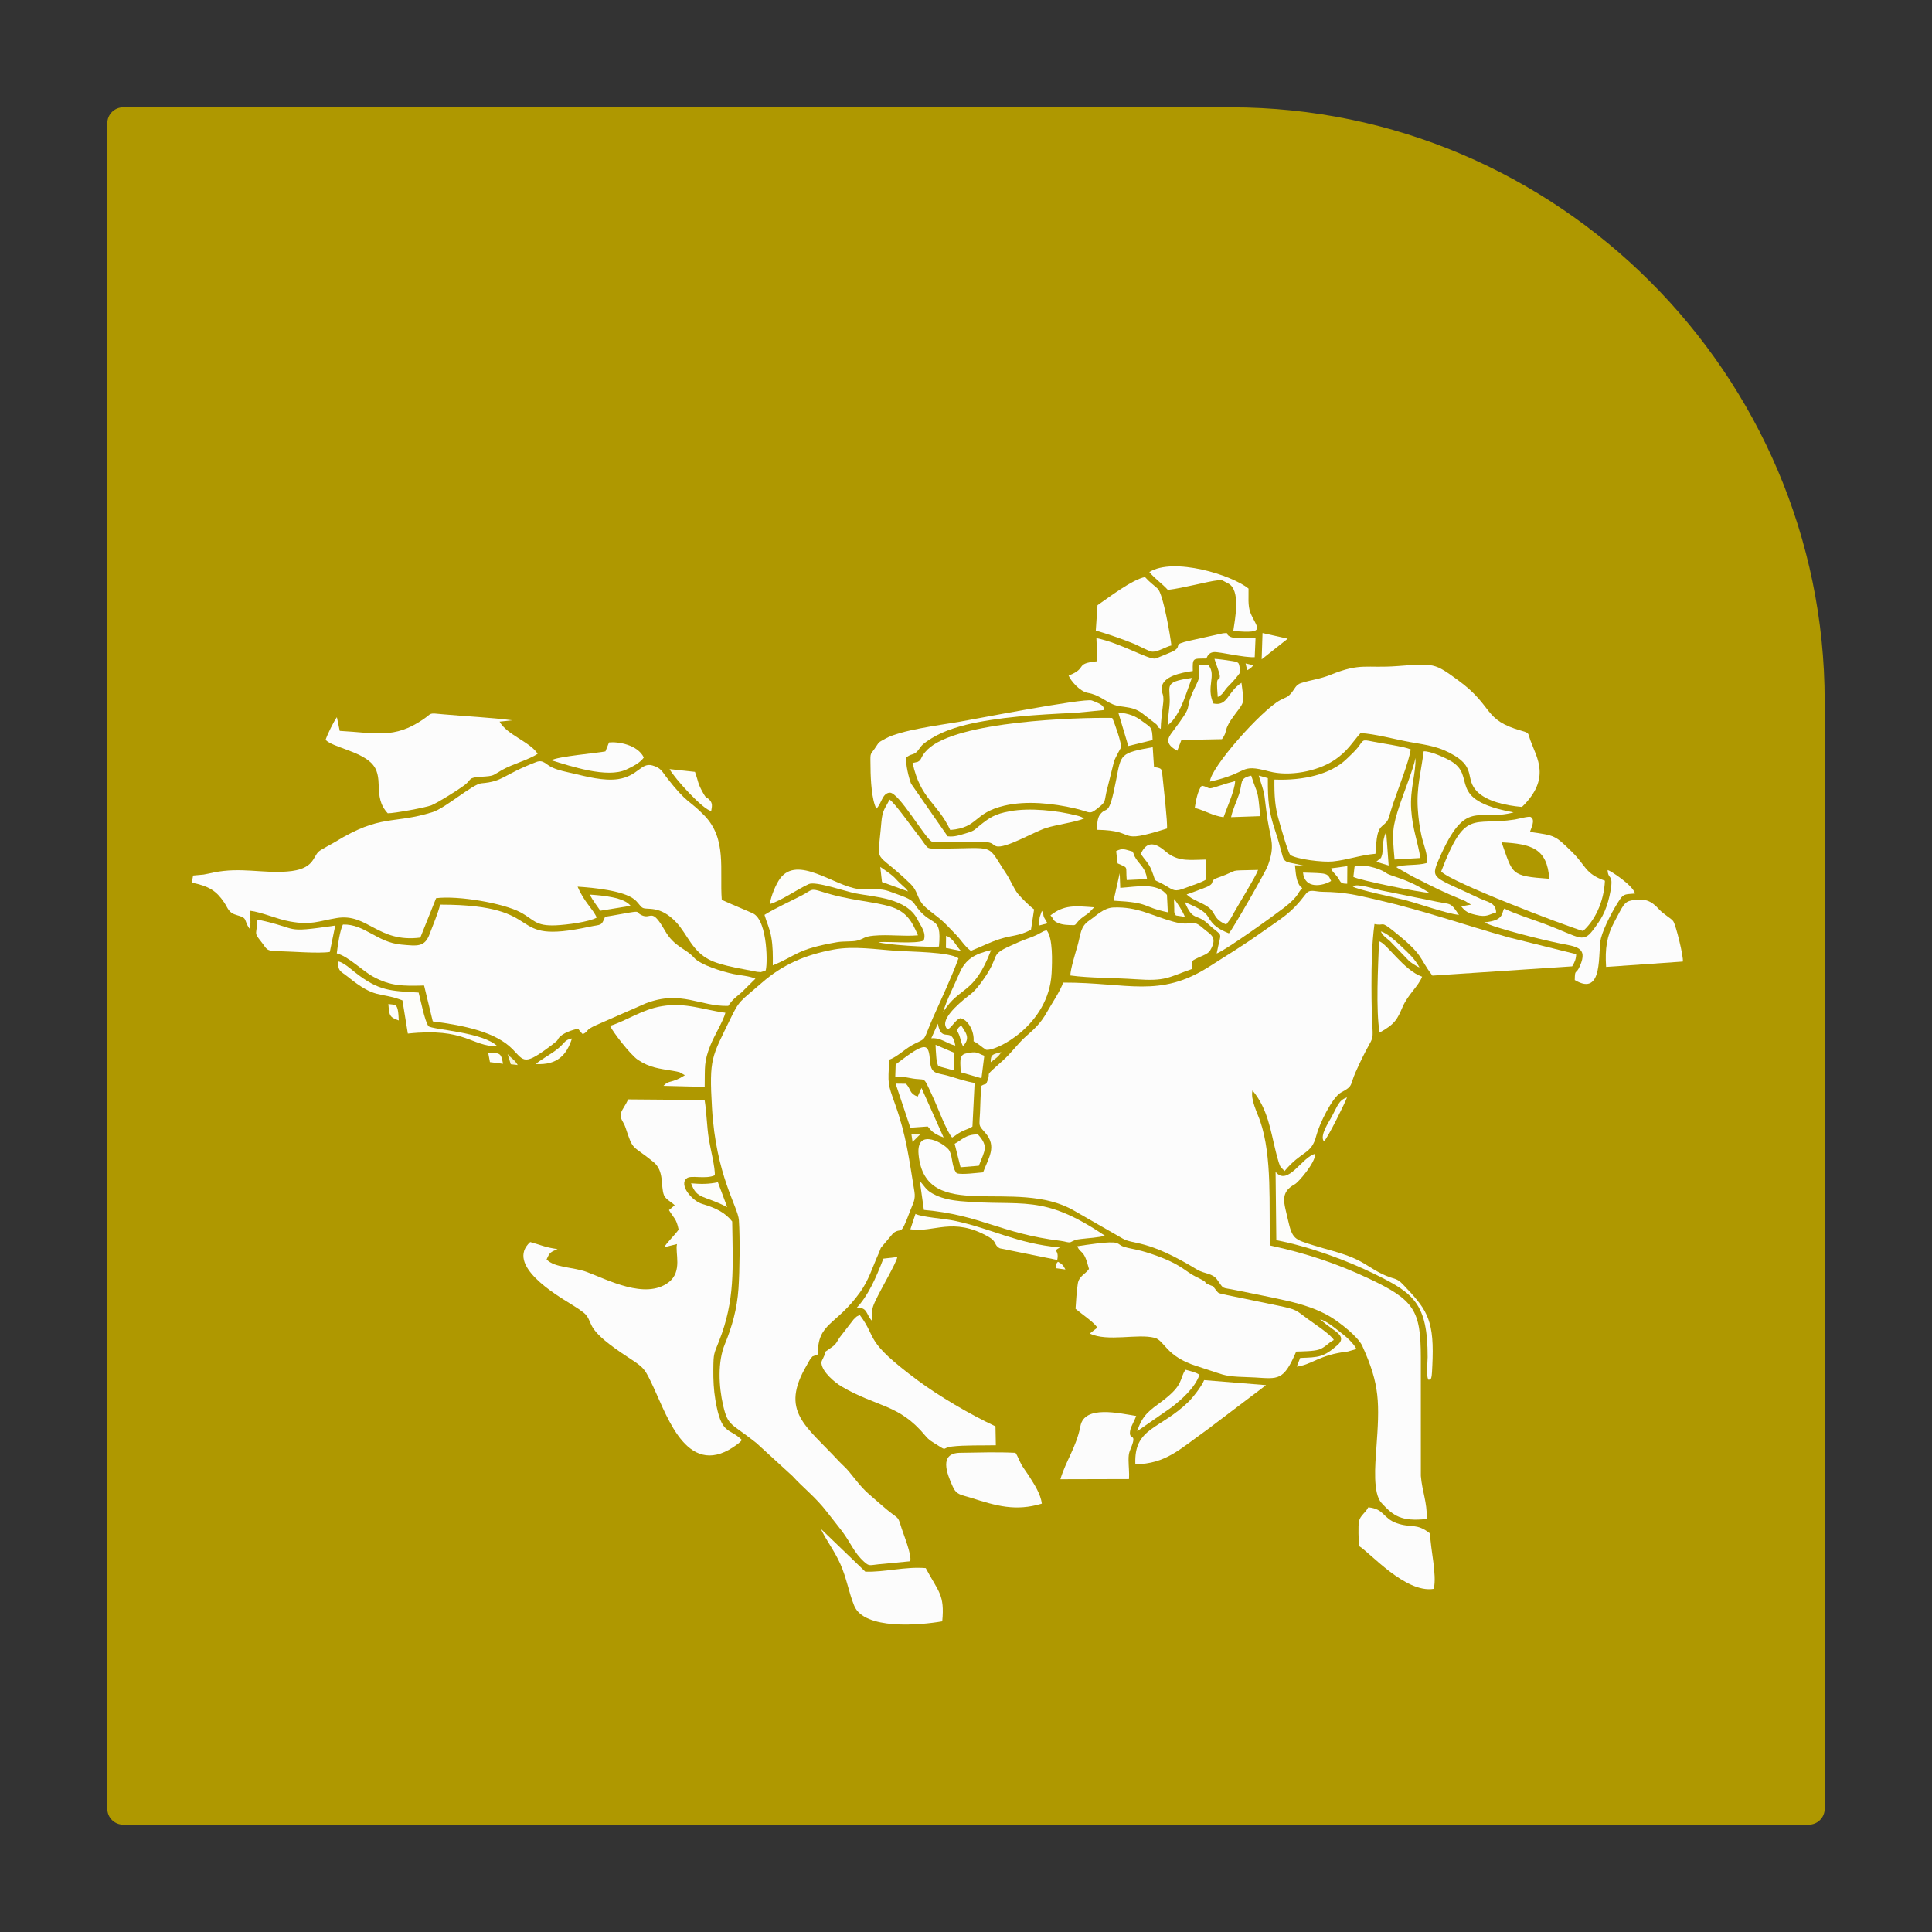 <?xml version="1.0" encoding="UTF-8"?>
<!DOCTYPE svg PUBLIC "-//W3C//DTD SVG 1.1//EN" "http://www.w3.org/Graphics/SVG/1.1/DTD/svg11.dtd">
<!-- Creator: CorelDRAW 2017 -->
<svg xmlns="http://www.w3.org/2000/svg" xml:space="preserve" width="7.62mm" height="7.62mm" version="1.1" style="shape-rendering:geometricPrecision; text-rendering:geometricPrecision; image-rendering:optimizeQuality; fill-rule:evenodd; clip-rule:evenodd"
viewBox="0 0 761.98 761.98"
 xmlns:xlink="http://www.w3.org/1999/xlink">
 <rect x="0" y="0" width="761.98" height="761.98" fill="#333333" stroke="none"/>
 <defs>
  <style type="text/css">
   <![CDATA[
    .fil0 {fill:#AF9800}
    .fil6 {fill:#F6F4DD}
    .fil1 {fill:#F8F7E8}
    .fil7 {fill:#FAFAF2}
    .fil5 {fill:#FCFCFC}
    .fil2 {fill:#FDFCF8}
    .fil3 {fill:#FDFCFA}
    .fil4 {fill:#FDFDFA}
   ]]>
  </style>
 </defs>
 <g id="Capa_x0020_1">
  <g id="_1819034813584">
   <path class="fil0" d="M48.56 719.65l664.86 0c3.43,0 6.23,-2.8 6.23,-6.23l0 -436.92c0,-128.8 -105.37,-234.17 -234.17,-234.17l-436.92 0c-3.43,0 -6.23,2.8 -6.23,6.23l0 664.86c0,3.43 2.8,6.23 6.23,6.23z"/>
   <path class="fil1" d="M390.74 418.93c1.63,-1.32 3.07,-2.04 4.14,-3.97 -2.99,0.83 -4.25,0.64 -4.14,3.97z"/>
   <polygon class="fil1" points="359.47,447.37 359.91,450.37 363.19,447.12 "/>
   <path class="fil2" d="M559.86 381.54c-2.09,-3.6 -3.96,-5.22 -6.71,-7.85 -1.75,-1.68 -6.17,-5.89 -8.56,-6.32 0.89,1.85 2.35,2.65 3.6,3.79l7.35 7.63c0.75,0.76 3.05,2.35 4.32,2.75z"/>
   <path class="fil2" d="M542.79 339.89l4.9 1.46 -0.98 -13.26c-1.95,4.14 -0.93,7.35 -1.78,9.54 -0.66,1.72 0.12,0.2 -0.93,1.22l-1.21 1.04z"/>
   <path class="fil2" d="M373.07 373.88l5.93 1.17c-1.74,-1.65 -2.99,-5.05 -5.87,-5.96l-0.06 4.79z"/>
   <path class="fil2" d="M463.78 361.06l3.54 0.57c-0.76,-2.1 -3.04,-5.56 -4.22,-7.05 -0.13,0.99 -0.03,1.55 0.01,2.62 0.11,2.94 -0.25,2.37 0.67,3.86z"/>
   <path class="fil2" d="M416.43 500.18l3.77 0.51c-0.94,-1.77 -1.28,-2.11 -2.94,-3.05 -0.2,0.27 -0.45,0.33 -0.7,1.05 -0.37,1.11 -0.18,0.4 -0.13,1.49z"/>
   <path class="fil3" d="M512.78 535.58l-1.33 3.42c6.09,-0.79 8.8,-4.67 20.17,-5.97l3.35 -0.98c-1.12,-2.31 -4.27,-5.09 -6.27,-6.57 -2.07,-1.55 -5.21,-4.34 -8.06,-5.18 1.77,1.58 3.17,2.64 5.33,4.17 2.12,1.5 4.56,3.37 1.57,6 -5.59,4.94 -7.49,4.81 -14.76,5.11z"/>
   <path class="fil3" d="M367.3 409.49c3.88,-0.31 6.08,2.12 9.48,2.88 -1.4,-8.1 -5.36,-0.42 -6.9,-8.62l-2.58 5.74z"/>
   <path class="fil3" d="M409.77 365.03l3.36 -0.87 -1.28 -2.19c-0.69,-1.5 0.02,-1.15 -0.93,-2.73l-0.87 2.48c-0.17,1.04 -0.25,2.18 -0.28,3.31z"/>
   <path class="fil4" d="M303.62 356.57c4.33,-1.24 10.85,-5.85 15.38,-7.89 2.73,-1.22 14.29,2.85 18.39,3.66 7.38,1.45 20.21,1.79 24.5,10.36 1.4,2.79 3.57,5.19 2.39,8.3 -3.48,1.32 -13.11,0.28 -17.89,0.58 2.61,1.01 20.44,2.18 23.94,1.72 1.19,-13.21 -3.07,-6.79 -9.7,-16.85 -1.52,-2.3 -5.33,-3.12 -9.25,-4.66 -4.9,-1.92 -7.39,-0.51 -12.77,-1.16 -9.67,-1.17 -23.97,-13.54 -30.94,-4.15 -1.63,2.21 -3.6,6.84 -4.05,10.09z"/>
   <path class="fil4" d="M503.09 462.19l0.29 26.93c13.56,2.65 27.96,8.05 39.07,13.51 15.04,7.41 20.65,11.49 20.61,32.63 0,2.6 -0.71,6.75 0.28,8.91 0.63,-0.18 1.22,0.62 1.44,-2.97 0.11,-1.77 0.18,-3.64 0.24,-5.41 0.49,-16.1 -2.92,-19.95 -11.61,-29.12 -2.55,-2.68 -3.14,-2 -6.7,-3.48 -5.13,-2.15 -8.05,-4.98 -13.19,-7.14 -5.13,-2.16 -10.16,-3.21 -15.45,-4.88 -7.49,-2.36 -8.39,-2.36 -10.13,-10.2 -1.4,-6.36 -3.41,-10.56 2.73,-13.9 1.43,-0.77 8.22,-8.62 8.04,-11.99 -5.15,1.11 -10.75,12.98 -15.62,7.11z"/>
   <path class="fil4" d="M158.72 394.54l2.13 13.1c22.84,-2.44 24.73,5.03 35.4,5.05 -5.86,-5.76 -25.72,-6.54 -27.27,-7.98 -1.52,-2.13 -3.03,-10.1 -3.87,-13.25 -11.1,-0.66 -15.69,-0.54 -25.16,-8.03 -1.74,-1.38 -4.44,-3.83 -6.6,-4.27 -0.12,4.07 1.14,3.9 3.77,6.03 11.26,9.1 12.12,5.78 21.6,9.35z"/>
   <path class="fil4" d="M359.05 484.83c9.46,1.46 16.64,-5.05 30.78,2.94 3.56,2.01 2.02,3.33 4.55,4.58l22.59 4.57c0.92,-4.39 -2.21,-3.16 1.06,-4.91 -17.38,-1.62 -26.55,-7.38 -41.67,-10.56 -4.09,-0.86 -12.82,-1.4 -15.3,-2.69l-2.01 6.07z"/>
   <path class="fil4" d="M550.02 339l10.17 -0.6c-1.02,-6.54 -3.07,-11.2 -3.61,-19.02 -0.57,-8.23 1.91,-14.32 1.68,-20.44 -0.72,4.03 -4.55,13.57 -6.07,18.11 -3.17,9.47 -3.14,11.12 -2.17,21.95z"/>
   <path class="fil4" d="M439.19 355.23c14.98,0.8 10.68,2.31 21.4,4.59l-0.34 -6.86c-3.97,-5.03 -11.78,-3.22 -18.42,-2.79l-0.22 -5.77 -2.42 10.83z"/>
   <path class="fil4" d="M371.97 399.21c6.46,-10.49 12.07,-6.47 18.91,-24.49 -6.41,1.49 -10.11,3.52 -12.54,9.26 -1.86,4.38 -5.28,11.03 -6.37,15.23z"/>
   <path class="fil4" d="M534.23 341.87l-0.46 3.97c2.01,1.28 26.47,6.2 29.99,6.3 -9.81,-6.17 -14.82,-6.25 -17.07,-7.84 -3.05,-2.17 -10.1,-3.76 -12.46,-2.43z"/>
   <path class="fil4" d="M348.41 496.41c-2.98,7.78 -6.12,14.76 -10.54,19.38 4.3,-0.25 3.65,2.53 5.93,5.04 0.21,-3.73 -0.14,-4.33 1.3,-7.44 2.57,-5.56 8.27,-14.92 8.81,-17.62l-5.5 0.64z"/>
   <path class="fil4" d="M280.5 319.85c0.38,-2.03 0.5,-3 -0.51,-4.2 -1.4,-1.67 -1.03,0.09 -2.8,-3.1 -2.08,-3.73 -1.68,-4.13 -3.09,-8.12l-10.02 -1.09c1.86,3.57 13.29,16.12 16.42,16.51z"/>
   <path class="fil4" d="M533.55 349.63c1.28,1.2 17.44,4.51 20.64,5.37 6.22,1.66 15.32,4.99 21.23,5.9 -3.38,-5.24 -3.29,-4.12 -8.52,-5.22l-22.22 -4.51c-2.55,-0.53 -9.6,-2.96 -11.13,-1.54z"/>
   <path class="fil4" d="M440.21 335.68l0.58 4.84c4.49,2.03 3.09,0.73 3.59,6.57l8.03 -0.38c-0.63,-4.42 -2.63,-5.34 -4.4,-8.07 -0.98,-1.5 -0.58,-1.48 -1.32,-2.79 -3.03,-0.77 -3.83,-1.54 -6.48,-0.17z"/>
   <path class="fil4" d="M272.56 466.7c2.37,6.45 4.89,4.57 14.25,9.39l-3.67 -9.81c-3.67,0.76 -6.58,0.77 -10.58,0.42z"/>
   <path class="fil4" d="M236.77 359.19l11.93 -1.94c-2.6,-3.36 -10.97,-4.07 -16.08,-4.42 1.06,2.19 2.9,4.54 4.15,6.36z"/>
   <polygon class="fil4" points="497.6,260.04 507.87,251.9 497.94,249.67 "/>
   <path class="fil4" d="M211.31 419.65c8.48,0.5 12.21,-3.59 14.27,-10.1 -3.46,0.73 -2.32,1.82 -7.01,5.14 -2.1,1.49 -5.51,3.42 -7.26,4.96z"/>
   <path class="fil4" d="M524.99 347.45c-0.92,-2.08 -1.31,-2.77 -3.94,-3.01 -2.23,-0.2 -4.86,-0.2 -7.14,-0.3 0.64,6.65 7.81,5.34 11.08,3.31z"/>
   <path class="fil4" d="M522.14 450.14c1.31,-0.79 8.79,-16.1 9.13,-17.35 -3.32,1.19 -3.65,3.25 -6.04,7.64 -1.09,2.01 -4.83,7.46 -3.09,9.71z"/>
   <path class="fil4" d="M347.85 347.86l10.29 3.71c-0.88,-1.21 -0.97,-1.24 -2.13,-2.26 -3.96,-3.49 -1.63,-2.51 -8.83,-7.4l0.67 5.95z"/>
   <path class="fil4" d="M525.02 342.47c0.3,1.29 1.31,1.86 2.45,3.39 1.36,1.83 0.92,2.73 3.87,2.68l0.05 -6.93 -6.37 0.86z"/>
   <path class="fil4" d="M193.23 418.89l5.16 0.66c-0.8,-4.53 -1.27,-4.12 -5.86,-4.44l0.7 3.78z"/>
   <path class="fil4" d="M157.27 402.46c-0.02,-1.12 -0.16,-3.31 -0.43,-4.37 -0.53,-2.1 -1.18,-1.75 -3.67,-2.11 0.4,4.54 0.33,5.14 4.1,6.48z"/>
   <path class="fil4" d="M377.39 406.44c1.48,2.23 1.28,3.99 2.41,6.14 3.1,-3.2 1.05,-5.33 -0.73,-8.19 -1.07,1.03 -0.94,0.63 -1.68,2.05z"/>
   <path class="fil5" d="M419.31 387.52c-1.05,3.2 -4.61,8.47 -6.44,11.73 -2.64,4.7 -5.18,6.75 -8.48,9.71 -3.13,2.82 -5.43,6.24 -8.87,9.31 -8.01,7.15 -4.48,3.93 -6.05,7.93 -0.83,2.12 -0.22,0.75 -2.44,2.05 -0.33,3.47 -0.35,6.99 -0.51,10.48 -0.27,5.7 -0.78,4.79 2.06,8.03 4.72,5.4 1.32,9.81 -0.85,15.61 -2.8,0.22 -7.9,0.96 -10.38,0.4 -2.07,-2.52 -1.51,-6.15 -2.86,-8.87 -1.26,-2.55 -13.3,-9.78 -12.2,1.52 2.71,27.57 38.26,8.61 61.36,22.08l19.03 10.93c4.42,2.65 9.31,0.02 29.45,12.3 2.82,1.72 6.02,1.35 7.86,3.9 3.02,4.21 1.41,2.93 7.59,4.24 6.57,1.38 13.31,2.61 19.89,4.13 6.4,1.47 12.31,3.39 17.21,6.33 3.83,2.31 10.97,7.91 12.6,11.49 7.03,15.49 6.85,22.43 5.53,40.69 -0.44,6.2 -1.43,17.49 2.07,21.27 4.69,5.07 7.72,7.39 17.86,6.3 0.09,-6.99 -1.81,-10.58 -2.36,-16.96l-0.01 -46.86c-0.04,-18.46 -2.55,-22.54 -20.58,-31.03 -12.19,-5.74 -24.47,-9.93 -38.91,-13.02 -0.49,-15.67 0.97,-34.92 -3.88,-49.07 -1.1,-3.21 -3.89,-8.5 -3.03,-12.07 6.11,7.27 7.2,16.18 9.19,24.09 0.36,1.43 0.69,2.74 1.15,4.23 0.74,2.39 0.95,1.89 2.31,3.47 6.94,-8.31 10.59,-6.31 12.56,-14.08 1.1,-4.35 6.25,-15.1 9.81,-16.96 4.83,-2.53 3.38,-2.83 5.58,-7.8 9.41,-21.26 6.31,-4.45 6.33,-34.37 0,-8.27 0.12,-16.15 1.18,-24.21 4.28,0.89 2.16,-1.53 7.75,2.95 12.18,9.77 9.38,9.91 15.11,17.38l55.12 -3.65c1.01,-1.7 1.51,-2.79 1.58,-4.8l-26.51 -6.58c-17.64,-4.97 -33.69,-10.63 -51.61,-14.77 -8.74,-2.02 -13.07,-3.12 -21.94,-3.24 -3.11,-0.04 -4.98,-1.26 -6.59,0.87 -5.99,7.9 -9.24,9.28 -17.8,15.39 -6.57,4.69 -13.36,8.84 -20.4,13.31 -19.65,12.46 -31.89,6.18 -57.48,6.22z"/>
   <path class="fil5" d="M358.94 615.76c0.89,-2.03 -2.66,-10.79 -3.34,-12.96 -1.81,-5.82 -0.75,-2.87 -7.93,-9.2 -6.83,-6.02 -6.31,-5.03 -12.67,-13.01 -1.41,-1.78 -2.67,-2.71 -4.2,-4.35 -13.04,-14.08 -23.34,-19.56 -12.59,-37.83 0.41,-0.71 1.2,-2.25 1.6,-2.7 1.11,-1.28 0.3,-0.46 1.23,-0.95 0.14,-0.07 0.63,-0.25 0.76,-0.31l0.79 -0.26c-0.23,-12.56 7.17,-11.28 16.63,-24.54 3.49,-4.88 4.7,-9.47 7.43,-15.54 0.43,-0.94 0.39,-1.14 0.76,-1.96l4.89 -5.81c3.59,-2.62 2.58,2.08 6.68,-8.83 1.09,-2.9 2.2,-4.32 1.66,-7.6 -2.14,-13.07 -3.22,-22.08 -7.54,-34.22 -3.03,-8.49 -2.94,-7.95 -2.35,-17.78 3.33,-1.14 6.34,-4.52 10.21,-6.37 4.75,-2.27 3.02,-1.11 7,-10.13 3.27,-7.41 7.4,-16.05 10.06,-23.46 -3.51,-2.54 -18.73,-2.56 -24.27,-2.93 -8.19,-0.55 -16.96,-2 -25,-0.51 -11.33,2.1 -20.15,6 -28.19,13.01 -8.9,7.75 -8.83,6.73 -12.66,14.63 -7.18,14.87 -8.24,15.11 -7.1,34.67 1.56,26.92 10.28,39.12 10.62,44.41 0.47,7.18 0.32,19.72 -0.16,26.91 -0.55,8.15 -2.58,15.19 -5.39,22.02 -2.85,6.95 -2.43,16.56 -0.65,24.21 1.93,8.28 3.06,6.75 13.09,14.75l14.26 13.04c3.93,4.38 9.03,8.21 13.62,14.19 1.97,2.57 3.7,4.63 5.87,7.5 3.55,4.7 4.62,8.36 8.76,12.13 1.97,1.79 2.18,1.34 5.62,0.98 4.18,-0.45 8.38,-0.74 12.5,-1.2z"/>
   <path class="fil5" d="M76.16 345.31l-0.51 2.8c6.84,1.41 9.68,3.26 12.7,7.73 1.73,2.56 1.71,4.16 5.07,5.09 4.43,1.22 2.57,1.71 4.93,5.31 0.82,-1.48 0.22,-5.12 0.11,-7.06 5.01,0.59 10.54,3.3 16,4.27 8.39,1.49 10.96,-0.14 18.35,-1.37 12.17,-2.04 16.2,9.86 32.96,7.71l6.23 -15.55c8.9,-1.1 26.62,2.02 33.29,5.59 5.43,2.91 5.74,5.48 13.97,5.12 4.05,-0.18 13.06,-1.3 16.08,-3.05 -1.53,-3.52 -4.93,-6.03 -7.53,-12.2 6.52,0.41 17.93,1.59 22.27,4.93 1.53,1.18 2.13,2.5 3.17,3.29 1.7,1.3 6.85,-1.37 13.68,6.09 2.05,2.24 3.71,5.22 5.55,7.82 4.41,6.21 8.2,7.82 17.5,9.79l8.64 1.67c0.21,0.03 1.28,0.11 1.44,0.1l1.85 -0.55c0.87,-1.23 1.03,-19.79 -4.98,-22.61 -1.2,-0.56 -2.77,-1.2 -4.1,-1.78 -2.8,-1.19 -5.46,-2.3 -8.17,-3.55 -0.88,-11.93 2.1,-24.04 -6.89,-33.29 -6.06,-6.24 -6.6,-4.35 -14.91,-15.06 -1.77,-2.29 -2.18,-3.71 -5.57,-4.66 -4.46,-1.24 -5.62,4.19 -13.47,5.39 -5.67,0.87 -12.64,-1.02 -17.93,-2.26 -2.96,-0.69 -5.42,-1.12 -7.96,-2.25 -2.71,-1.2 -3.58,-3.32 -6.43,-2.23 -13.44,5.16 -12.8,7.67 -21.68,8.4 -3.36,0.28 -14.21,9.79 -19.15,11.34 -15.82,4.97 -20.21,0.58 -38.5,11.78 -1.55,0.95 -5.51,2.96 -6.41,3.75 -2.5,2.17 -1.74,7.06 -12.41,7.91 -9.84,0.79 -18.43,-1.78 -29.05,0.39 -1.37,0.28 -2.62,0.6 -3.99,0.82l-4.15 0.38z"/>
   <path class="fil5" d="M135.27 364.64c-1.16,1.98 -2.14,8.64 -2.44,11.37 4.65,1.22 9.87,6.74 14.42,9.22 6.8,3.68 11.57,3.69 20.01,3.45l3.42 14.14c12.56,1.64 24.82,4.2 31.47,10.98 4.68,4.78 4.4,6.73 15.77,-1.88 2.67,-2.02 1.73,-1.69 2.62,-2.75 1.4,-1.68 5.08,-3.01 7.46,-3.44 0.59,0.73 1.11,1.46 1.85,2.14 2.74,-1.35 0.46,-1.43 5.51,-3.67l19.36 -8.49c13.95,-5.35 21.35,1.34 32.51,1.01 1.79,-2.74 3.13,-3.48 5.34,-5.42l5.37 -5.32c-2.46,-1.11 -6.05,-1.27 -8.82,-1.87 -4.19,-0.92 -12.86,-3.47 -15.48,-6.48 -3.03,-3.49 -7.71,-4.11 -11.37,-10.55 -5.48,-9.63 -5.25,-4.17 -9.32,-6.17 -2.22,-1.09 -0.29,-1.7 -4.51,-1.02 -3.39,0.55 -6.44,1.2 -9.8,1.69 -1.52,3.82 -1.53,2.93 -6.13,3.92 -34.72,7.49 -14.73,-8.73 -58.93,-8.71 -0.78,3.33 -2.83,8.04 -4.1,11.5 -1.97,5.33 -4.8,4.84 -11.2,4.26 -9.64,-0.87 -14.48,-8.17 -23.01,-7.91z"/>
   <path class="fil5" d="M266.1 475.33l-2.26 1.94c1.99,3.29 2.92,3.3 3.81,7.69 -1.52,2.2 -4.82,5.27 -5.66,6.94l5.02 -1.24c-0.85,3.36 2.31,10.86 -3.36,15.12 -9.14,6.88 -23.97,-1.04 -32.19,-4.1 -5.51,-2.04 -12.67,-1.6 -15.88,-4.95 1.24,-2.84 1.54,-2.87 4.32,-4.09 -4.8,-0.63 -6.98,-1.76 -10.79,-2.78 -9.92,9.01 10.47,20.98 15.76,24.28 1.7,1.06 5.29,3.26 6.25,4.46 3.15,3.9 -0.46,5.6 16.84,16.88 6.36,4.14 6.36,4.37 9.93,11.99 5.49,11.73 13.7,36.79 33.08,22.03 0.13,-0.1 0.81,-0.68 0.87,-0.73 0.66,-0.66 0.3,-0.22 0.73,-0.88 -5.04,-4.98 -8.02,-1.54 -10.41,-15.7 -0.68,-4.02 -0.86,-8.02 -0.82,-12.12 0.06,-6.42 0.21,-5.96 2.25,-11.13 6.37,-16.11 5.46,-28.75 5.19,-47.19 -2.72,-3.45 -6.36,-5.32 -11.76,-6.9 -4.18,-1.22 -9.36,-7.63 -6.18,-10.11 1.62,-1.41 7.35,0.49 11.07,-1.2 0.26,-2.69 -1.8,-10.89 -2.33,-14.23 -0.83,-5.23 -0.86,-10.55 -1.68,-15.47l-30.19 -0.24c-0.88,2.22 -2.3,3.8 -2.79,5.35 -0.67,2.1 0.97,3.32 1.78,5.74 3.19,9.6 2.3,6.49 11.02,13.6 4.37,3.56 2.77,9.44 4.13,13.03 0.62,1.64 2.73,2.58 4.25,4.01z"/>
   <path class="fil5" d="M477.21 308.26c16.02,-3.52 11.12,-7.26 23.38,-4.01 7.87,2.08 18.78,0.03 25.42,-4.3 5.47,-3.57 7.26,-7.11 10.58,-10.81 5.21,0.17 13.92,2.54 19.51,3.53 7.28,1.28 11.76,1.8 17.61,5.36 8.38,5.09 4.08,9.28 8.86,14.15 3.75,3.83 11.13,5.52 17.69,6.08 11.56,-11.24 5.83,-19.35 3.39,-26.09 -1.11,-3.06 -0.3,-3.03 -3.58,-3.96 -15.36,-4.32 -10.69,-9.48 -24.99,-19.92 -9.35,-6.82 -9.36,-6.69 -23.91,-5.59 -12.47,0.94 -14.4,-1.41 -26.35,3.42 -4.38,1.78 -7.46,1.93 -11.7,3.29 -2.04,0.65 -2.4,2.19 -3.72,3.77 -1.7,2.05 -1.98,1.62 -4.52,2.98 -7.39,3.97 -27.5,26.64 -27.67,32.1z"/>
   <path class="fil5" d="M424.88 491.52c1.45,3.36 2.52,0.73 4.61,8.96 -1.39,2.09 -3.97,2.76 -4.42,5.86 -0.39,2.69 -0.74,7.06 -0.88,9.85 2.75,2.33 7.84,5.72 8.54,7.48l-2.96 2.3c7.19,3.35 18.83,-0.08 25.62,1.67 3.95,1.02 4.36,7.34 16.63,11.16 3.47,1.09 6.56,2.22 10.11,3.3 3.51,1.07 8.83,0.94 12.72,1.17 9.35,0.56 11.36,1.43 16.37,-10.21 2.4,-0.09 6.89,-0.09 8.98,-0.8 2.47,-0.83 3.59,-2.63 5.86,-3.76 -1.08,-2.07 -7.88,-6.55 -9.97,-8.07 -5.25,-3.82 -4.33,-3.88 -12.09,-5.51l-21.75 -4.49c-1.99,-0.52 -1.68,-0.42 -2.67,-1.63 -2.07,-2.5 0.12,-0.82 -2.77,-2.13 -3.36,-1.52 1.35,0.02 -5.29,-3.2 -4.16,-2.02 -5.6,-5 -17.72,-9.03 -5.49,-1.82 -7.43,-1.79 -10.22,-2.62 -2.06,-0.61 -1.62,-1.01 -3.24,-1.59 -2.3,-0.84 -12.26,0.81 -15.46,1.29z"/>
   <path class="fil5" d="M359.92 300.9c3.23,14.51 9.54,15.32 14.86,26.45 11.29,-0.95 8.94,-6.66 21.31,-9.59 8.76,-2.08 19.34,-0.91 27.87,1.08 6.86,1.59 5.34,2.93 10.18,-1.06 1.96,-1.61 1.56,-2.6 2.2,-5.28l3.09 -12.44c0.52,-1.33 2.68,-5.21 2.68,-5.23 0.37,-1.5 -2.54,-9.77 -3.45,-11.68 -13.94,-0.24 -61.33,1.24 -72.77,12.41 -3.11,3.04 -2.12,4.09 -4,4.94l-1.65 0.34c-0.05,0.01 -0.22,0.01 -0.32,0.06z"/>
   <path class="fil5" d="M133.99 288.26l-1.12 -5.4c-1.27,1.73 -3.7,6.64 -4.46,8.95 2.84,2.86 12.92,4.35 17.78,8.88 5.92,5.51 0.36,13.3 6.74,20.07 2.51,0.04 15.02,-2.25 17.23,-3.16 2.73,-1.13 10.7,-6.17 12.98,-7.89 3.12,-2.37 1.2,-3.02 6.69,-3.35 5.32,-0.33 4.24,-0.44 8.15,-2.66 4.12,-2.34 10.63,-4.07 14.08,-6.4 -2.96,-4.68 -12.17,-7.5 -15.02,-12.68l5.03 -0.53c-8.55,-1.13 -18.34,-1.55 -27.18,-2.36 -6.27,-0.58 -4.14,-0.62 -8.07,2.05 -11.41,7.74 -18.62,5.24 -32.83,4.48z"/>
   <path class="fil5" d="M502.63 307.47c-0.06,6.23 0.17,10.8 1.86,16.43 0.74,2.47 3.32,11.88 4.37,13.27 2.46,1.73 12.88,2.99 16.82,2.58 5.9,-0.61 10.66,-2.48 16.8,-3.02 0.41,-3.39 0.13,-8.76 2.52,-10.83 3.2,-2.79 1.99,-1.65 4.58,-9.32 1.74,-5.18 6.24,-16.49 6.8,-21.03 -2.87,-1.2 -11.51,-2.34 -15.1,-3.1 -4.22,-0.88 -3.48,-0.59 -5.6,2.19 -1.15,1.51 -3.16,3.32 -4.48,4.61 -6.24,6.1 -17.06,8.69 -28.57,8.22z"/>
   <path class="fil5" d="M382.89 375.02c3.7,-1.44 7.43,-3.38 11.29,-4.61 5.28,-1.7 7.26,-1.05 12.44,-3.7l1.22 -8.05c-1.62,-1.09 -5.1,-4.6 -6.36,-6.13 -1.58,-1.91 -3.04,-5.57 -4.52,-7.78 -8.41,-12.62 -3.26,-10.06 -27.35,-10.05 -4.84,0.01 -3.21,0.1 -7.53,-5.36 -2.35,-2.98 -9.17,-12.68 -11.24,-13.98 -1.69,3.46 -2.82,3.94 -3.24,9.06 -1.48,17.97 -3.35,9.72 11.64,24.33 2.55,2.49 2.45,5.12 4.54,7.77 1.41,1.78 5.13,4.37 6.96,5.89 2.16,1.78 4.16,4.09 6.18,6.12 2.27,2.29 3.29,4.45 5.97,6.49z"/>
   <path class="fil5" d="M592.23 332.21c11.78,0.65 17.95,2.37 18.81,14.38 -15.47,-1.1 -14.27,-1.73 -18.81,-14.38zm-23.83 11.5c3.75,4.2 48.02,21.13 55.94,23.48 4.51,-3.95 8.25,-11.29 8.64,-19.83 -7.9,-2.8 -7.46,-5.92 -12.85,-11.22 -6.89,-6.76 -6.73,-6.6 -16.7,-8.03 0.3,-1.21 2.28,-4.71 0.33,-5.86 -0.77,-0.46 -5.07,0.78 -6.31,0.97 -16.74,2.62 -19.45,-4.61 -29.05,20.49z"/>
   <path class="fil5" d="M392.76 570.01l-0.14 -7.45c-10.11,-4.72 -22.47,-12.04 -30.6,-18.08 -21.65,-16.09 -15.75,-16.28 -22.88,-25.79 -1.41,0.5 -1.3,0.53 -2.52,1.75l-5.59 7.24c-1.74,2.96 -1.67,2.71 -4.11,4.46 -2.47,1.77 -0.95,0.31 -1.81,2.49 -0.68,1.7 -1.23,2.09 -1.13,3.07 0.35,3.52 5.46,7.68 7.89,9.11 13.98,8.23 22.68,6.87 33.04,19.4 1.62,1.96 2.75,2.42 4.83,3.75 3.98,2.54 1.57,1.04 5.77,0.54 4.78,-0.58 12.21,-0.38 17.25,-0.49z"/>
   <path class="fil5" d="M422.15 384.72c7.6,1.07 17.6,0.91 25.62,1.48 12.25,0.87 12.79,-0.71 22.47,-4.08 0.25,-3.42 -1.14,-2.74 2.39,-4.44 1.63,-0.79 3.81,-1.41 4.66,-2.85 3.21,-5.4 -0.06,-6.28 -2.76,-8.69 -4.69,-4.2 -3.91,-0.43 -11.81,-2.64 -8.83,-2.46 -14.07,-5.94 -23.56,-5.59 -3.92,0.15 -6.78,3.26 -9.53,5.12 -3.6,2.45 -3.32,5.24 -4.62,9.83 -0.75,2.63 -2.9,9.54 -2.86,11.86z"/>
   <path class="fil5" d="M345.64 318.92c2.07,-1.89 2.28,-6.13 5.29,-6.29 3.57,-0.19 13.98,18.08 16.57,19.28 1.6,0.75 20.09,-0.09 22.3,0.32 1.94,0.36 1.85,1.13 3.12,1.52 3.51,1.08 14.69,-5.57 19.53,-7.15 4.11,-1.34 11.8,-2.35 15.07,-3.76 -0.18,-0.15 -0.34,-0.32 -1.06,-0.63 -0.62,-0.27 -0.91,-0.35 -1.64,-0.53 -7.87,-2.03 -18.69,-3.16 -26.51,-1.74 -5.99,1.09 -8.01,2.56 -11.68,5.44 -2.12,1.66 -2.02,2.22 -5.39,3.19 -2.54,0.73 -4.71,1.62 -7.51,1.26l-14.41 -20.76c-0.92,-2.39 -2.2,-7.63 -1.91,-10.31 2.04,-1.56 2.28,-0.85 3.79,-1.92 0.98,-0.69 1.59,-2.16 2.76,-3.21 1.65,-1.48 4.94,-3.47 7.66,-4.66 5.9,-2.58 12.34,-3.94 19.02,-4.99 7.23,-1.13 14.41,-1.75 21.78,-2.22 3.95,-0.26 7.84,-0.44 11.8,-0.62l11.22 -1.1c-0.16,-1.54 -0.44,-2.1 -4.8,-3.77 -2.87,-1.09 -48.42,7.76 -52.6,8.46 -8,1.34 -22.78,3.26 -28.73,6.53 -3.39,1.86 -2.3,1.14 -4.43,4.14 -1.9,2.67 -1.59,1.28 -1.54,7.64 0.03,4.46 0.48,12.55 2.3,15.88z"/>
   <path class="fil5" d="M378.73 401.58c2.85,0.4 5.59,4.85 5.25,9.11 1.79,0.8 3.05,2.19 4.92,3.33 3.84,0.75 24.74,-9.62 25.85,-30.17 0.25,-4.66 0.54,-13.88 -1.93,-16.91 -2.01,0.29 -2.28,1.41 -7.23,3.12 -2.32,0.8 -5.58,2.25 -7.87,3.32 -7.41,3.47 -3.19,3.41 -9.75,12.73 -1.69,2.39 -3.24,4.48 -5.23,6.03 -2.45,1.91 -11.12,8.56 -9.85,12.51 1.15,3.54 3.18,-2.22 5.84,-3.07z"/>
   <path class="fil5" d="M432.42 251.67l0.38 9.12c-9.35,0.96 -3.52,2.63 -11.34,5.66 0.82,2.05 4.43,6.27 7.54,6.81 4.36,0.75 6.84,3.25 9.87,4.51 3.79,1.57 6.81,0.4 11.17,3.21l6.03 4.67c1.28,1.42 0.24,1.06 1.73,1.84 0.04,-2.79 0.44,-5.68 0.75,-8.46 0.15,-1.37 0.42,-2.83 0.25,-4.21 -0.17,-1.45 -0.83,-1.93 -0.62,-3.71 0.5,-4.33 7.44,-5.78 12.25,-6.46 -0.09,-5.21 -0.05,-4.89 5.16,-4.92 0.09,-0.1 0.19,-0.41 0.23,-0.32 0.19,0.46 0.28,-2.02 3.02,-2.22 2.18,-0.16 12,2.27 16.02,2l0.32 -7.5c-2.48,-0.03 -8.14,0.39 -10.01,-0.57 -2.33,-1.18 0.27,-1.6 -2.84,-1.35l-12.75 2.83c-7.89,1.73 -2.95,1.81 -6.61,4.12 -0.33,0.21 -6.92,2.95 -7.3,3.01 -2.79,0.49 -13.57,-6.09 -23.25,-8.06z"/>
   <path class="fil5" d="M301.52 360.83c0.89,3.13 1.99,5.06 2.65,8.69 0.69,3.81 0.66,7.32 0.62,11.2 9.49,-3.81 9.06,-6.32 25.34,-9.12 2.63,-0.45 5.87,-0.14 7.83,-0.6 2.76,-0.66 2.57,-1.6 6.61,-1.97 5.88,-0.55 11.86,0.37 17.47,-0.14 -2.38,-5.59 -4.52,-9.27 -10.65,-11.25 -6.48,-2.1 -16.26,-2.4 -27.22,-5.94 -4.58,-1.48 -3.81,-0.72 -7.78,1.37 -4.33,2.27 -11.14,5.36 -14.87,7.76z"/>
   <path class="fil5" d="M240.63 404.6c0.86,2.16 7.96,11.36 10.89,13.34 4.75,3.2 8.47,3.49 13.81,4.39 0.7,0.12 2.11,0.36 2.69,0.55l2.1 1.18c-5.3,3.41 -6.17,1.75 -8.45,4.19l16.26 0.41c0.14,-7.79 -0.4,-9.8 2.3,-16.51 1.53,-3.82 5.07,-9.53 5.87,-12.72 -8.72,-1.14 -15.53,-4.15 -24.99,-2.61 -7.84,1.29 -13.68,5.61 -20.48,7.78z"/>
   <path class="fil5" d="M562.73 340.37c-3.62,1.08 -8.65,0.42 -11.9,1.53 0,0.08 0.05,0.14 0.07,0.25l6.19 3.52c10.26,5.14 10.24,5.34 20.77,9.71l2.31 1.4 -3.88 0.68c1.67,2.07 2.63,2.64 5.86,3.39 4.33,1.01 4.93,-0.17 7.93,-0.99 -0.2,-3.93 -3.17,-3.96 -6.38,-5.48 -18.43,-8.74 -19.72,-7.4 -16.16,-15.58 10.64,-24.44 15.06,-14.54 29.41,-18.39 -27.14,-5.05 -14.17,-14.16 -24.8,-20.29 -2.11,-1.22 -8.12,-4.01 -10.66,-3.79 -1,8.18 -2.88,14.13 -2.31,22.74 0.23,3.63 0.7,7.22 1.48,10.68 0.65,2.93 2.71,7.86 2.07,10.62z"/>
   <path class="fil5" d="M371.62 639.45c1.02,-10.56 -1.48,-11.56 -6.51,-20.99 -8.16,-0.68 -16.11,1.66 -23.83,1.4l-17.51 -16.86c1.96,4.36 5.21,8.36 7.65,13.81 2.52,5.64 3.32,11.2 5.47,16.46 3.95,9.67 26.02,7.72 34.73,6.18z"/>
   <path class="fil5" d="M432.55 327.27c16.97,0.22 6.87,6.07 27.7,-0.5 0.31,-2.23 -1.34,-16.35 -1.75,-20.55 -0.26,-2.74 -0.23,-3.04 -2,-3.46l-1.36 -0.25 -0.51 -7.82c-12.84,2.31 -12.47,2.68 -14.37,12.65 -3.02,15.79 -3.57,10.2 -6.41,13.92 -1.16,1.51 -1.09,4.06 -1.3,6.01z"/>
   <path class="fil5" d="M447.78 577.5c12.02,-0.16 17.42,-5.88 28.17,-13.51l23.38 -17.69 -24.42 -1.98c-0.96,2.5 -4.67,7.12 -6.24,8.63 -11.51,11.09 -21.48,10.03 -20.89,24.55z"/>
   <path class="fil5" d="M410.9 593.03c-0.48,-3.9 -3.05,-7.66 -4.7,-10.33 -1.05,-1.7 -1.9,-2.74 -3,-4.49 -1.06,-1.68 -1.72,-3.86 -2.7,-5.22 -7.62,-0.37 -14.25,-0.1 -21.8,-0.01 -8.46,0.11 -5.29,8.12 -2.91,13.38 1.5,3.32 3.35,3.15 6.95,4.3 10.33,3.3 17.8,5.49 28.16,2.37z"/>
   <path class="fil5" d="M364.38 477.19c22.5,1.97 30.12,9.28 53.97,12.21 2.17,0.27 2.83,0.8 3.92,0.5 0.09,-0.03 1.09,-0.58 1.71,-0.79 0.86,-0.28 1.46,-0.33 2.36,-0.45 2.56,-0.34 7.26,-0.56 9.41,-1.31 -24.94,-16.85 -32.31,-11.39 -57.01,-13.63 -3.3,-0.3 -6.79,-0.99 -9.52,-2.26 -4.07,-1.89 -4.03,-3.02 -6.45,-5.66l1.61 11.39z"/>
   <path class="fil5" d="M633.45 381.35l30.25 -2.11c0.39,-1.65 -2.72,-14.51 -3.81,-15.96 -0.89,-1.18 -3.74,-2.62 -5.55,-4.63 -3.16,-3.53 -5.84,-4.46 -10.69,-3.56 -3.19,0.59 -3.43,2.01 -6.94,8.48 -2.98,5.49 -3.75,10.63 -3.26,17.78z"/>
   <path class="fil5" d="M535.98 609.74c4.1,2.38 18.37,18.77 29.5,16.9 1.28,-5.6 -1.26,-15.35 -1.47,-21.83 -5.37,-4.3 -7.42,-2.04 -13.17,-4.09 -5.54,-1.97 -4.82,-5.64 -11.19,-6.24 -1.2,2.33 -3.18,3.2 -3.66,5.53 -0.41,1.99 -0.13,7.48 -0.01,9.73z"/>
   <path class="fil5" d="M418.22 583.41l27.06 -0.07c0.15,-2.56 -0.15,-4.92 -0.18,-7.45 -0.05,-3.42 0.67,-3.69 1.57,-6.5 1.33,-4.16 -1.77,-1.2 -0.86,-5.52 0.25,-1.22 1.82,-3.98 2.31,-5.41 -6.75,-1.07 -20.4,-4.33 -21.99,3.94 -1.58,8.28 -5.74,13.68 -7.91,21.01z"/>
   <path class="fil5" d="M432.85 238.7l-0.67 9.99c4.49,1.28 10.6,3.4 14.99,5.18 1.62,0.66 5.92,2.99 7.1,3.13 2.19,0.26 5.48,-1.91 7.73,-2.44 -0.32,-3.14 -3.24,-20.44 -5.42,-22.4 -1.93,-1.75 -3.09,-2.46 -4.99,-4.57 -5.05,0.9 -15.18,8.68 -18.74,11.11z"/>
   <path class="fil5" d="M484.68 368.11c-3.98,-1.61 -6.11,-2.9 -8.23,-6.53 -1.63,-2.77 -5.73,-4.2 -9.18,-5.82 3.21,7.79 4.58,4.36 9.1,8.56 6.34,5.88 5.36,2.05 3.48,11.74 3.69,-1.37 22.44,-14.85 26.61,-18.07 6.11,-4.72 5.31,-6.14 7.16,-7.67 -0.1,-0.11 -0.28,-0.38 -0.33,-0.29 -0.05,0.1 -0.25,-0.21 -0.32,-0.28 -1.88,-2.08 -1.91,-5.74 -2.24,-8.48l3.3 0.09c-10.21,-2.36 -6.33,0.56 -10.99,-13.37 -2.68,-8 -3.04,-12 -3,-21.09l-3.58 -1.01c0.7,2.7 1.83,5.07 2.26,8.16 0.45,3.25 0.74,6.4 1.26,9.58 1.29,7.87 2.95,9.82 0.06,17.77 -0.94,2.58 -14.1,25.47 -15.36,26.71z"/>
   <path class="fil5" d="M593.29 358.34c-1.22,1.61 0.22,4.72 -7.88,5.43 4.12,2.29 22.99,6.92 29.33,8.21 6.81,1.38 11.7,1.46 8.37,9.02 -1.66,3.76 -1.93,0.77 -2.03,5.51 11.57,6.95 8.97,-11.18 10.33,-16.45 1.14,-4.43 5.01,-11.72 7.57,-15.47 1.52,-2.24 2.55,-1.84 5.88,-2.18 -0.86,-3.25 -9.5,-8.94 -10.81,-9.27 0.14,4.03 2.37,1.31 1.15,8.18 -0.49,2.75 -1.27,5.67 -2.26,7.95 -1.19,2.75 -2.1,4.02 -3.78,6.38 -4.98,6.96 -5.11,4.23 -20.89,-1.6 -4.32,-1.59 -11.17,-3.77 -14.98,-5.71z"/>
   <path class="fil5" d="M353.25 419.8l-0.16 4.95c2.53,0.03 3.42,-0.08 5.72,0.4 6.98,1.45 4.81,-1.73 9.12,7.48 1.75,3.72 5.45,13.72 7.59,16.01 1.35,-0.77 2.17,-1.55 3.64,-2.31 1.52,-0.79 3.26,-1.22 4.37,-2.03l0.86 -17.2c-3.21,-0.5 -7.11,-1.83 -10.31,-2.77 -4.5,-1.31 -6.84,-0.51 -7.25,-5.62 -0.59,-7.38 -1.38,-8.27 -13.58,1.09z"/>
   <path class="fil5" d="M464.33 296.08l1.61 -4.23 15.98 -0.32c2.71,-3.58 -0.01,-2.99 5.31,-10.01 3.92,-5.17 3.37,-4.17 2.41,-12.22 -5.65,3.66 -5.31,9.31 -11.05,8.17 -3.06,-6.55 1.25,-11.08 -1.93,-15.07l-3.62 -0.02c-0.05,6.59 -0.14,5.1 -2.38,10.05 -4.1,9.08 1.07,3.84 -8.32,16.32 -1.73,2.29 -3.13,4.61 1.99,7.33z"/>
   <path class="fil5" d="M544.11 407.24c6.17,-3.34 7.06,-5.45 9.05,-10.05 2.24,-5.15 6.17,-8.04 7.72,-11.99 -7.28,-2.49 -14.07,-13.36 -16.99,-13.94 -0.35,9.55 -1.3,27.09 0.22,35.98z"/>
   <path class="fil5" d="M453.3 225.62c2.23,2.68 5.09,4.57 7.3,7.04 6.04,-0.71 15.79,-3.37 19.5,-3.76 2.29,-0.25 0.89,-0.48 4.2,1.15 5.2,2.56 2.77,14.09 2.11,18.79 13.69,1.26 9.03,-1.38 6.74,-7.23 -1.1,-2.82 -0.64,-6.43 -0.73,-9.47 -6.58,-5.4 -29.62,-12.47 -39.12,-6.52z"/>
   <path class="fil5" d="M130.08 375.44l2.14 -10.4c-21.51,3.12 -13.17,1.25 -30.9,-2.39 0.26,6 -1.6,4.7 1.58,8.61 2.44,3 1.72,3.8 6.65,3.88 4.95,0.08 16.36,1.02 20.53,0.3z"/>
   <path class="fil5" d="M468.01 352.76c2.1,2.16 6.13,3.22 8.5,5 3.21,2.39 1.82,4.62 7.1,6.87l1.65 -2.17c0.61,-1 1.02,-1.79 1.54,-2.72 2.22,-3.98 8.29,-13.7 9.39,-16.64 -13.42,0.37 -6.17,-0.35 -15.98,3.11 -3.84,1.36 -0.02,2.05 -5.13,3.95 -2.31,0.86 -4.82,1.88 -7.07,2.6z"/>
   <path class="fil5" d="M449.95 336.75c1.3,2.15 3.08,3.54 4.22,6.44 2.27,5.75 -0.01,2.87 5.27,5.95 3.32,1.94 3.79,2.8 8.16,1.04 2.31,-0.93 6.1,-2.03 8.04,-3.26l0.14 -7.91c-6.28,0.11 -10.49,0.85 -15.06,-2.39 -1.89,-1.34 -7.37,-7.46 -10.77,0.13z"/>
   <path class="fil5" d="M238.79 296.35c-2.82,0.61 -19.15,2.01 -21.28,3.52 7.46,2.28 22,7.19 29.51,3.64 2.51,-1.18 5.54,-2.73 6.9,-4.75 -2.44,-5.08 -10.22,-6.32 -13.73,-5.94l-1.4 3.53z"/>
   <path class="fil5" d="M359.04 444.77l6.85 -0.49c1,0.97 1.58,2.74 6.27,4.32l-8.72 -19.51 -1.52 3.43c-3.42,-1.35 -2.45,-2.71 -4.59,-5.09l-4.1 -0.05 5.81 17.39z"/>
   <path class="fil5" d="M473.98 309.86c-1.57,1.83 -2.36,6.03 -2.77,8.77 4.16,1.1 7.03,3.1 11.36,3.68 1.34,-3.87 4.34,-10.23 4.58,-14.24 -2.13,0.55 -4.2,1.16 -6.29,1.86 -5.37,1.8 -3.1,0.73 -6.88,-0.07z"/>
   <path class="fil5" d="M448.51 564.47l13.64 -9.48c3.68,-2.9 9.16,-7.56 10.92,-12.78 -1.61,-1.08 -3.51,-1.42 -5.51,-1.98 -2.52,3.67 -0.45,5.84 -9.32,12.47 -4.65,3.48 -7.65,5.22 -9.73,11.77z"/>
   <path class="fil5" d="M485.54 322.29l11.48 -0.4c-1.04,-11.7 -0.95,-7.79 -3.53,-15.97 -4.93,1.03 -3.26,2.84 -4.86,7.48 -1.02,2.95 -2.46,5.9 -3.09,8.89z"/>
   <path class="fil5" d="M376.51 451.1l2.33 9.26 7.21 -0.59c2.36,-6.14 3.94,-7.57 -0.36,-12.36 -4.76,-0.1 -6.35,2.22 -9.18,3.69z"/>
   <path class="fil5" d="M445 294.22l9.59 -2.35c-0.17,-5.48 -0.63,-4.78 -4.2,-7.5 -2.65,-2.03 -5.12,-2.94 -9.35,-3.39l3.96 13.24z"/>
   <path class="fil5" d="M460.5 286.15l1.82 -1.75c3.83,-4.64 5.3,-10.49 7.75,-17.02 -12.24,1.71 -7.98,3.24 -8.85,11.12 -0.29,2.59 -0.57,5.05 -0.72,7.65z"/>
   <path class="fil5" d="M480.29 274.9c2.46,-1.26 2.08,-2.26 4.66,-4.77 1.42,-1.4 2.89,-3.1 4.29,-5.08 -0.76,-3.59 -0.03,-3.85 -3.4,-4.35 -2.13,-0.32 -4.7,-0.73 -6.86,-0.86 0.37,1.45 2.2,5.89 2.13,6.91 -0.23,3.11 -1.73,-2.21 -0.82,8.15z"/>
   <path class="fil5" d="M414.29 361.04c1.48,1.41 0.69,2 3,2.99 1.87,0.8 4.22,0.84 6.39,0.85 1.06,-0.32 0.7,-1.27 3.8,-3.46 0.76,-0.54 1.01,-0.69 1.86,-1.31l2.19 -2.27c-7.45,-0.53 -11.76,-1.11 -17.24,3.2z"/>
   <path class="fil5" d="M378.87 422.88l8.22 2.39 1.12 -8.89c-3.07,-1.11 -2.69,-1.91 -7.32,-0.88 -2.92,0.65 -1.98,3.94 -2.02,7.38z"/>
   <path class="fil5" d="M370.04 420.49l6.22 1.7 0.18 -6.94 -7.45 -3.18c0.02,1.49 0.13,2.85 0.24,4.24 0.04,0.49 0.1,1.42 0.17,1.85 0.14,0.89 -0.04,0.01 0.18,0.95l0.46 1.38z"/>
   <path class="fil6" d="M201.45 419.73l2.74 0.32c-1.15,-2.1 -2.92,-2.94 -4,-4.35l1.26 4.03z"/>
   <path class="fil7" d="M491.9 264.33c1.41,-0.74 1.55,-0.98 2.45,-1.95l-3.1 -0.72 0.65 2.67z"/>
  </g>
 </g>
</svg>
